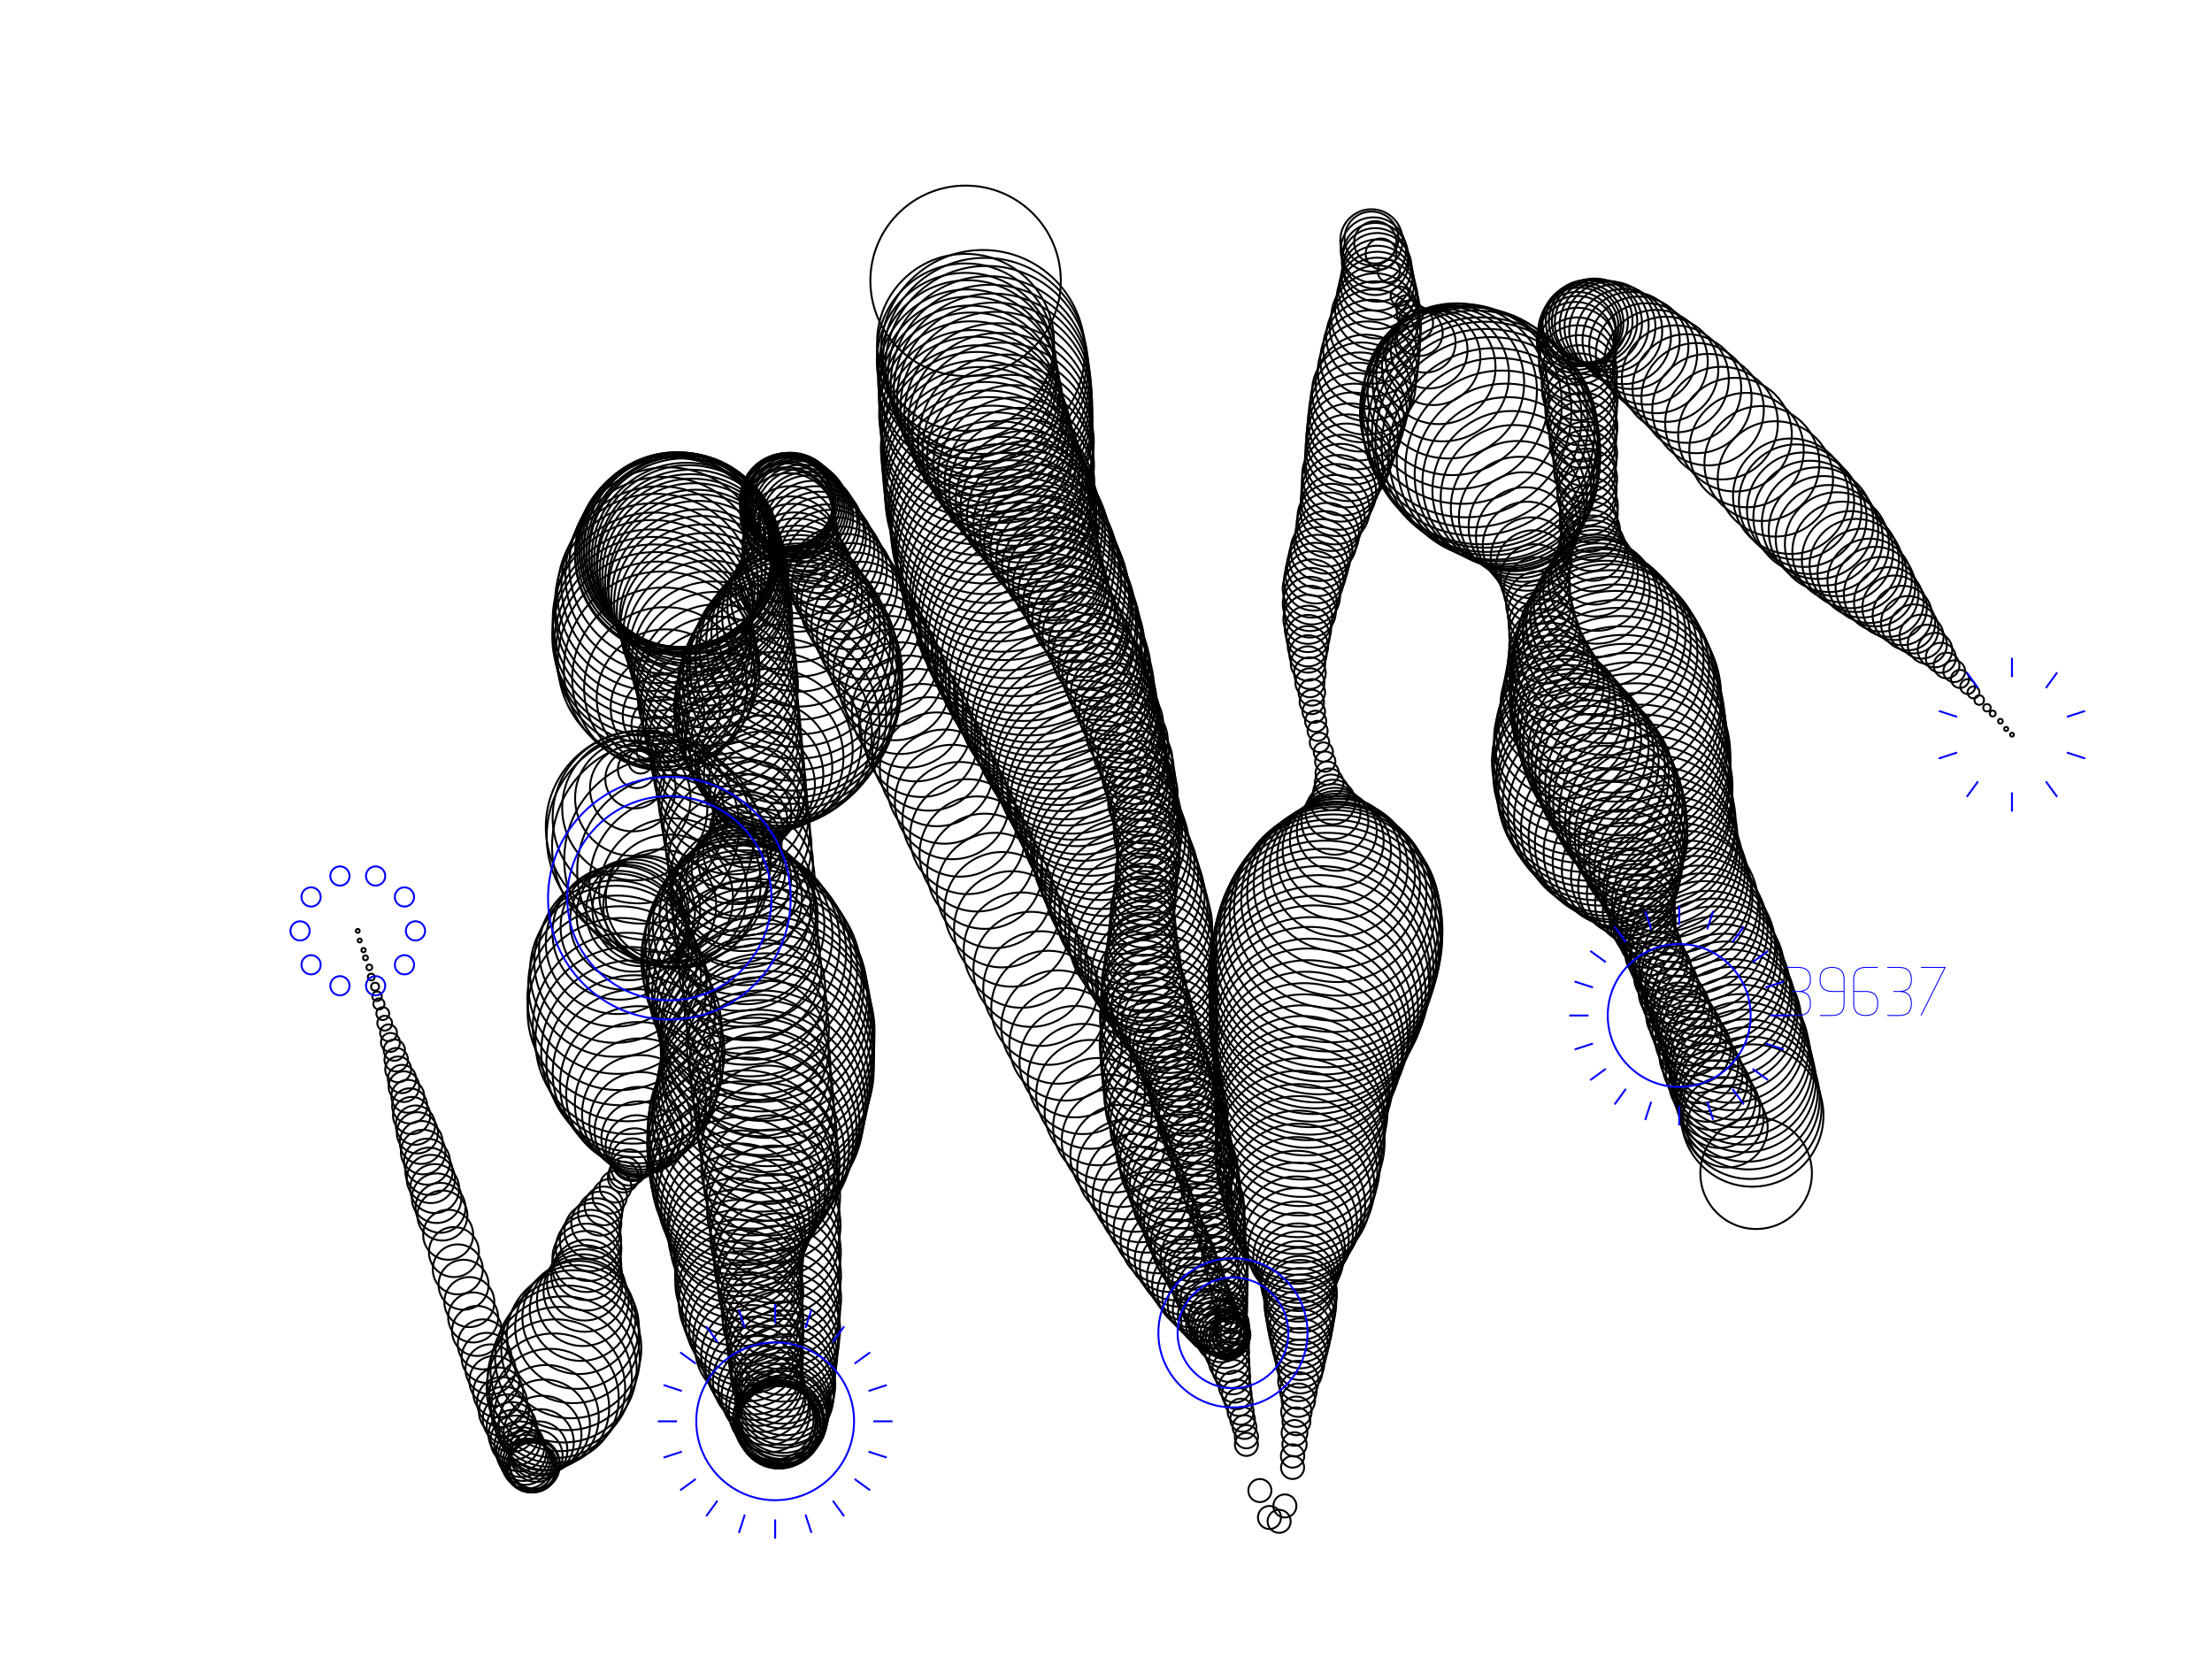 <svg version="1.1" width="1150" height="870" xmlns="http://www.w3.org/2000/svg">
  <!-- Seed: 6591250000842276946 -->
  <g stroke="black" fill="none">
    <circle cx="186" cy="484.0" r="1"/>
    <circle cx="187.0" cy="489.0" r="1.03"/>
    <circle cx="189.0" cy="494.0" r="1.12"/>
    <circle cx="190.0" cy="498.0" r="1.28"/>
    <circle cx="192.0" cy="503.0" r="1.49"/>
    <circle cx="193.0" cy="508.0" r="1.76"/>
    <circle cx="195.0" cy="513.0" r="2.08"/>
    <circle cx="196.0" cy="518.0" r="2.46"/>
    <circle cx="197.0" cy="522.0" r="2.88"/>
    <circle cx="199.0" cy="527.0" r="3.34"/>
    <circle cx="200.0" cy="532.0" r="3.85"/>
    <circle cx="202.0" cy="537.0" r="4.38"/>
    <circle cx="203.0" cy="542.0" r="4.94"/>
    <circle cx="205.0" cy="546.0" r="5.53"/>
    <circle cx="206.0" cy="551.0" r="6.12"/>
    <circle cx="207.0" cy="556.0" r="6.73"/>
    <circle cx="209.0" cy="561.0" r="7.34"/>
    <circle cx="210.0" cy="565.0" r="7.95"/>
    <circle cx="212.0" cy="570.0" r="8.54"/>
    <circle cx="213.0" cy="575.0" r="9.13"/>
    <circle cx="214.0" cy="580.0" r="9.68"/>
    <circle cx="216.0" cy="585.0" r="10.22"/>
    <circle cx="217.0" cy="589.0" r="10.71"/>
    <circle cx="219.0" cy="594.0" r="11.17"/>
    <circle cx="220.0" cy="599.0" r="11.59"/>
    <circle cx="222.0" cy="604.0" r="11.96"/>
    <circle cx="223.0" cy="609.0" r="12.28"/>
    <circle cx="224.0" cy="613.0" r="12.54"/>
    <circle cx="226.0" cy="618.0" r="12.74"/>
    <circle cx="227.0" cy="623.0" r="12.89"/>
    <circle cx="229.0" cy="628.0" r="12.98"/>
    <circle cx="230.0" cy="632.0" r="13"/>
    <circle cx="233.0" cy="642.0" r="13.0"/>
    <circle cx="236.0" cy="651.0" r="13.0"/>
    <circle cx="238.0" cy="660.0" r="13.0"/>
    <circle cx="241.0" cy="668.0" r="13.0"/>
    <circle cx="244.0" cy="677.0" r="13.0"/>
    <circle cx="246.0" cy="685.0" r="13.0"/>
    <circle cx="248.0" cy="692.0" r="13.0"/>
    <circle cx="251.0" cy="699.0" r="13.0"/>
    <circle cx="253.0" cy="706.0" r="13.0"/>
    <circle cx="255.0" cy="712.0" r="13.0"/>
    <circle cx="257.0" cy="718.0" r="13.0"/>
    <circle cx="259.0" cy="724.0" r="13.0"/>
    <circle cx="261.0" cy="729.0" r="13.0"/>
    <circle cx="262.0" cy="734.0" r="13.0"/>
    <circle cx="264.0" cy="738.0" r="13.0"/>
    <circle cx="266.0" cy="742.0" r="13.0"/>
    <circle cx="267.0" cy="746.0" r="13.0"/>
    <circle cx="268.0" cy="749.0" r="13.0"/>
    <circle cx="270.0" cy="752.0" r="13.0"/>
    <circle cx="271.0" cy="755.0" r="13.0"/>
    <circle cx="272.0" cy="757.0" r="13.0"/>
    <circle cx="273.0" cy="759.0" r="13.0"/>
    <circle cx="274.0" cy="761.0" r="13.0"/>
    <circle cx="275.0" cy="762.0" r="13.0"/>
    <circle cx="276.0" cy="763.0" r="13.0"/>
    <circle cx="277.0" cy="763.0" r="13.0"/>
    <circle cx="278.0" cy="762.0" r="13.0"/>
    <circle cx="278.0" cy="761.0" r="13"/>
    <circle cx="279.0" cy="757.0" r="13.51"/>
    <circle cx="280.0" cy="754.0" r="14.98"/>
    <circle cx="281.0" cy="750.0" r="17.31"/>
    <circle cx="282.0" cy="746.0" r="20.31"/>
    <circle cx="283.0" cy="741.0" r="23.72"/>
    <circle cx="284.0" cy="737.0" r="27.28"/>
    <circle cx="286.0" cy="732.0" r="30.69"/>
    <circle cx="288.0" cy="727.0" r="33.69"/>
    <circle cx="289.0" cy="722.0" r="36.02"/>
    <circle cx="291.0" cy="717.0" r="37.49"/>
    <circle cx="293.0" cy="712.0" r="38"/>
    <circle cx="295.0" cy="706.0" r="37.59"/>
    <circle cx="297.0" cy="701.0" r="36.41"/>
    <circle cx="298.0" cy="695.0" r="34.55"/>
    <circle cx="300.0" cy="690.0" r="32.15"/>
    <circle cx="301.0" cy="685.0" r="29.42"/>
    <circle cx="302.0" cy="681.0" r="26.58"/>
    <circle cx="303.0" cy="676.0" r="23.85"/>
    <circle cx="304.0" cy="671.0" r="21.45"/>
    <circle cx="304.0" cy="667.0" r="19.59"/>
    <circle cx="305.0" cy="663.0" r="18.41"/>
    <circle cx="305.0" cy="658.0" r="18"/>
    <circle cx="305.0" cy="654.0" r="17.76"/>
    <circle cx="306.0" cy="649.0" r="17.05"/>
    <circle cx="307.0" cy="645.0" r="15.94"/>
    <circle cx="308.0" cy="640.0" r="14.55"/>
    <circle cx="310.0" cy="636.0" r="13.0"/>
    <circle cx="312.0" cy="631.0" r="11.45"/>
    <circle cx="314.0" cy="627.0" r="10.06"/>
    <circle cx="317.0" cy="622.0" r="8.95"/>
    <circle cx="320.0" cy="617.0" r="8.24"/>
    <circle cx="324.0" cy="612.0" r="8"/>
    <circle cx="325.0" cy="610.0" r="8.35"/>
    <circle cx="327.0" cy="607.0" r="9.38"/>
    <circle cx="329.0" cy="603.0" r="11.07"/>
    <circle cx="330.0" cy="600.0" r="13.35"/>
    <circle cx="331.0" cy="596.0" r="16.15"/>
    <circle cx="332.0" cy="592.0" r="19.36"/>
    <circle cx="332.0" cy="588.0" r="22.89"/>
    <circle cx="333.0" cy="584.0" r="26.61"/>
    <circle cx="333.0" cy="579.0" r="30.39"/>
    <circle cx="333.0" cy="574.0" r="34.11"/>
    <circle cx="332.0" cy="569.0" r="37.64"/>
    <circle cx="332.0" cy="564.0" r="40.85"/>
    <circle cx="331.0" cy="558.0" r="43.65"/>
    <circle cx="330.0" cy="553.0" r="45.93"/>
    <circle cx="329.0" cy="547.0" r="47.62"/>
    <circle cx="327.0" cy="541.0" r="48.65"/>
    <circle cx="326.0" cy="534.0" r="49"/>
    <circle cx="323.0" cy="526.0" r="48.69"/>
    <circle cx="322.0" cy="519.0" r="47.8"/>
    <circle cx="321.0" cy="512.0" r="46.36"/>
    <circle cx="320.0" cy="505.0" r="44.46"/>
    <circle cx="320.0" cy="500.0" r="42.22"/>
    <circle cx="320.0" cy="494.0" r="39.77"/>
    <circle cx="321.0" cy="490.0" r="37.23"/>
    <circle cx="322.0" cy="485.0" r="34.78"/>
    <circle cx="324.0" cy="482.0" r="32.54"/>
    <circle cx="327.0" cy="479.0" r="30.64"/>
    <circle cx="329.0" cy="476.0" r="29.2"/>
    <circle cx="333.0" cy="474.0" r="28.31"/>
    <circle cx="336.0" cy="473.0" r="28"/>
    <circle cx="343.0" cy="471.0" r="29.34"/>
    <circle cx="348.0" cy="467.0" r="33.08"/>
    <circle cx="350.0" cy="464.0" r="38.5"/>
    <circle cx="351.0" cy="459.0" r="44.5"/>
    <circle cx="350.0" cy="453.0" r="49.92"/>
    <circle cx="347.0" cy="447.0" r="53.66"/>
    <circle cx="342.0" cy="440.0" r="55"/>
    <circle cx="338.0" cy="435.0" r="53.78"/>
    <circle cx="334.0" cy="430.0" r="50.23"/>
    <circle cx="332.0" cy="425.0" r="44.69"/>
    <circle cx="330.0" cy="420.0" r="37.73"/>
    <circle cx="329.0" cy="415.0" r="30.0"/>
    <circle cx="329.0" cy="410.0" r="22.27"/>
    <circle cx="330.0" cy="405.0" r="15.31"/>
    <circle cx="331.0" cy="400.0" r="9.77"/>
    <circle cx="333.0" cy="396.0" r="6.22"/>
    <circle cx="336.0" cy="391.0" r="5"/>
    <circle cx="339.0" cy="386.0" r="6.15"/>
    <circle cx="341.0" cy="382.0" r="9.49"/>
    <circle cx="343.0" cy="377.0" r="14.69"/>
    <circle cx="345.0" cy="372.0" r="21.24"/>
    <circle cx="346.0" cy="368.0" r="28.5"/>
    <circle cx="346.0" cy="363.0" r="35.76"/>
    <circle cx="346.0" cy="358.0" r="42.31"/>
    <circle cx="345.0" cy="353.0" r="47.51"/>
    <circle cx="344.0" cy="348.0" r="50.85"/>
    <circle cx="342.0" cy="344.0" r="52"/>
    <circle cx="341.0" cy="339.0" r="51.98"/>
    <circle cx="340.0" cy="335.0" r="51.93"/>
    <circle cx="339.0" cy="331.0" r="51.85"/>
    <circle cx="339.0" cy="327.0" r="51.75"/>
    <circle cx="339.0" cy="322.0" r="51.63"/>
    <circle cx="340.0" cy="318.0" r="51.5"/>
    <circle cx="340.0" cy="313.0" r="51.37"/>
    <circle cx="341.0" cy="308.0" r="51.25"/>
    <circle cx="343.0" cy="304.0" r="51.15"/>
    <circle cx="345.0" cy="299.0" r="51.07"/>
    <circle cx="347.0" cy="294.0" r="51.02"/>
    <circle cx="350.0" cy="289.0" r="51"/>
    <circle cx="350.0" cy="288.0" r="50.99"/>
    <circle cx="351.0" cy="287.0" r="50.94"/>
    <circle cx="352.0" cy="286.0" r="50.88"/>
    <circle cx="352.0" cy="286.0" r="50.78"/>
    <circle cx="353.0" cy="286.0" r="50.66"/>
    <circle cx="354.0" cy="286.0" r="50.51"/>
    <circle cx="354.0" cy="286.0" r="50.33"/>
    <circle cx="355.0" cy="287.0" r="50.13"/>
    <circle cx="356.0" cy="287.0" r="49.91"/>
    <circle cx="356.0" cy="288.0" r="49.66"/>
    <circle cx="357.0" cy="290.0" r="49.39"/>
    <circle cx="358.0" cy="291.0" r="49.1"/>
    <circle cx="359.0" cy="293.0" r="48.79"/>
    <circle cx="359.0" cy="295.0" r="48.46"/>
    <circle cx="360.0" cy="297.0" r="48.11"/>
    <circle cx="361.0" cy="299.0" r="47.75"/>
    <circle cx="362.0" cy="302.0" r="47.37"/>
    <circle cx="363.0" cy="304.0" r="46.98"/>
    <circle cx="363.0" cy="307.0" r="46.58"/>
    <circle cx="364.0" cy="311.0" r="46.16"/>
    <circle cx="365.0" cy="314.0" r="45.74"/>
    <circle cx="366.0" cy="318.0" r="45.31"/>
    <circle cx="367.0" cy="322.0" r="44.88"/>
    <circle cx="367.0" cy="326.0" r="44.44"/>
    <circle cx="368.0" cy="330.0" r="44.0"/>
    <circle cx="369.0" cy="335.0" r="43.56"/>
    <circle cx="370.0" cy="340.0" r="43.12"/>
    <circle cx="371.0" cy="345.0" r="42.69"/>
    <circle cx="372.0" cy="350.0" r="42.26"/>
    <circle cx="373.0" cy="356.0" r="41.84"/>
    <circle cx="373.0" cy="362.0" r="41.42"/>
    <circle cx="374.0" cy="368.0" r="41.02"/>
    <circle cx="375.0" cy="374.0" r="40.63"/>
    <circle cx="376.0" cy="380.0" r="40.25"/>
    <circle cx="377.0" cy="387.0" r="39.89"/>
    <circle cx="378.0" cy="394.0" r="39.54"/>
    <circle cx="379.0" cy="401.0" r="39.21"/>
    <circle cx="380.0" cy="408.0" r="38.9"/>
    <circle cx="381.0" cy="416.0" r="38.61"/>
    <circle cx="382.0" cy="424.0" r="38.34"/>
    <circle cx="383.0" cy="432.0" r="38.09"/>
    <circle cx="384.0" cy="440.0" r="37.87"/>
    <circle cx="385.0" cy="449.0" r="37.67"/>
    <circle cx="386.0" cy="457.0" r="37.49"/>
    <circle cx="386.0" cy="466.0" r="37.34"/>
    <circle cx="387.0" cy="475.0" r="37.22"/>
    <circle cx="388.0" cy="485.0" r="37.12"/>
    <circle cx="389.0" cy="495.0" r="37.06"/>
    <circle cx="390.0" cy="504.0" r="37.01"/>
    <circle cx="392.0" cy="514.0" r="37"/>
    <circle cx="393.0" cy="525.0" r="36.98"/>
    <circle cx="394.0" cy="535.0" r="36.93"/>
    <circle cx="394.0" cy="545.0" r="36.85"/>
    <circle cx="395.0" cy="554.0" r="36.74"/>
    <circle cx="396.0" cy="564.0" r="36.59"/>
    <circle cx="397.0" cy="573.0" r="36.42"/>
    <circle cx="398.0" cy="582.0" r="36.21"/>
    <circle cx="399.0" cy="590.0" r="35.97"/>
    <circle cx="400.0" cy="599.0" r="35.7"/>
    <circle cx="400.0" cy="607.0" r="35.41"/>
    <circle cx="401.0" cy="615.0" r="35.09"/>
    <circle cx="402.0" cy="622.0" r="34.75"/>
    <circle cx="402.0" cy="630.0" r="34.38"/>
    <circle cx="403.0" cy="637.0" r="33.99"/>
    <circle cx="403.0" cy="644.0" r="33.58"/>
    <circle cx="404.0" cy="651.0" r="33.15"/>
    <circle cx="404.0" cy="657.0" r="32.7"/>
    <circle cx="405.0" cy="663.0" r="32.24"/>
    <circle cx="405.0" cy="669.0" r="31.76"/>
    <circle cx="406.0" cy="675.0" r="31.28"/>
    <circle cx="406.0" cy="681.0" r="30.78"/>
    <circle cx="406.0" cy="686.0" r="30.28"/>
    <circle cx="407.0" cy="691.0" r="29.77"/>
    <circle cx="407.0" cy="696.0" r="29.26"/>
    <circle cx="407.0" cy="700.0" r="28.74"/>
    <circle cx="407.0" cy="705.0" r="28.23"/>
    <circle cx="407.0" cy="709.0" r="27.72"/>
    <circle cx="407.0" cy="713.0" r="27.22"/>
    <circle cx="407.0" cy="716.0" r="26.72"/>
    <circle cx="408.0" cy="720.0" r="26.24"/>
    <circle cx="408.0" cy="723.0" r="25.76"/>
    <circle cx="408.0" cy="726.0" r="25.3"/>
    <circle cx="407.0" cy="728.0" r="24.85"/>
    <circle cx="407.0" cy="731.0" r="24.42"/>
    <circle cx="407.0" cy="733.0" r="24.01"/>
    <circle cx="407.0" cy="735.0" r="23.62"/>
    <circle cx="407.0" cy="736.0" r="23.25"/>
    <circle cx="407.0" cy="738.0" r="22.91"/>
    <circle cx="406.0" cy="739.0" r="22.59"/>
    <circle cx="406.0" cy="740.0" r="22.3"/>
    <circle cx="406.0" cy="741.0" r="22.03"/>
    <circle cx="405.0" cy="741.0" r="21.79"/>
    <circle cx="405.0" cy="742.0" r="21.58"/>
    <circle cx="405.0" cy="742.0" r="21.41"/>
    <circle cx="404.0" cy="741.0" r="21.26"/>
    <circle cx="404.0" cy="741.0" r="21.15"/>
    <circle cx="403.0" cy="740.0" r="21.07"/>
    <circle cx="403.0" cy="739.0" r="21.02"/>
    <circle cx="402.0" cy="738.0" r="21"/>
    <circle cx="400.0" cy="734.0" r="21.1"/>
    <circle cx="399.0" cy="730.0" r="21.41"/>
    <circle cx="397.0" cy="726.0" r="21.9"/>
    <circle cx="396.0" cy="722.0" r="22.57"/>
    <circle cx="394.0" cy="718.0" r="23.38"/>
    <circle cx="393.0" cy="714.0" r="24.33"/>
    <circle cx="392.0" cy="710.0" r="25.36"/>
    <circle cx="391.0" cy="705.0" r="26.45"/>
    <circle cx="389.0" cy="701.0" r="27.55"/>
    <circle cx="389.0" cy="696.0" r="28.64"/>
    <circle cx="388.0" cy="691.0" r="29.67"/>
    <circle cx="387.0" cy="687.0" r="30.62"/>
    <circle cx="386.0" cy="682.0" r="31.43"/>
    <circle cx="385.0" cy="677.0" r="32.1"/>
    <circle cx="385.0" cy="672.0" r="32.59"/>
    <circle cx="384.0" cy="667.0" r="32.9"/>
    <circle cx="384.0" cy="662.0" r="33"/>
    <circle cx="384.0" cy="657.0" r="33.17"/>
    <circle cx="384.0" cy="652.0" r="33.66"/>
    <circle cx="383.0" cy="647.0" r="34.47"/>
    <circle cx="383.0" cy="642.0" r="35.57"/>
    <circle cx="384.0" cy="637.0" r="36.93"/>
    <circle cx="384.0" cy="633.0" r="38.5"/>
    <circle cx="384.0" cy="628.0" r="40.24"/>
    <circle cx="384.0" cy="623.0" r="42.09"/>
    <circle cx="385.0" cy="619.0" r="44.0"/>
    <circle cx="385.0" cy="614.0" r="45.91"/>
    <circle cx="386.0" cy="610.0" r="47.76"/>
    <circle cx="387.0" cy="606.0" r="49.5"/>
    <circle cx="388.0" cy="601.0" r="51.07"/>
    <circle cx="389.0" cy="597.0" r="52.43"/>
    <circle cx="390.0" cy="593.0" r="53.53"/>
    <circle cx="391.0" cy="588.0" r="54.34"/>
    <circle cx="392.0" cy="584.0" r="54.83"/>
    <circle cx="394.0" cy="580.0" r="55"/>
    <circle cx="395.0" cy="575.0" r="55.01"/>
    <circle cx="396.0" cy="570.0" r="55.04"/>
    <circle cx="397.0" cy="565.0" r="55.1"/>
    <circle cx="398.0" cy="560.0" r="55.17"/>
    <circle cx="399.0" cy="556.0" r="55.25"/>
    <circle cx="399.0" cy="551.0" r="55.35"/>
    <circle cx="399.0" cy="546.0" r="55.45"/>
    <circle cx="399.0" cy="541.0" r="55.55"/>
    <circle cx="399.0" cy="536.0" r="55.65"/>
    <circle cx="398.0" cy="532.0" r="55.75"/>
    <circle cx="397.0" cy="527.0" r="55.83"/>
    <circle cx="396.0" cy="522.0" r="55.9"/>
    <circle cx="395.0" cy="517.0" r="55.96"/>
    <circle cx="393.0" cy="513.0" r="55.99"/>
    <circle cx="392.0" cy="508.0" r="56"/>
    <circle cx="390.0" cy="504.0" r="55.64"/>
    <circle cx="388.0" cy="499.0" r="54.59"/>
    <circle cx="387.0" cy="495.0" r="52.88"/>
    <circle cx="386.0" cy="490.0" r="50.58"/>
    <circle cx="385.0" cy="486.0" r="47.78"/>
    <circle cx="384.0" cy="481.0" r="44.58"/>
    <circle cx="384.0" cy="476.0" r="41.11"/>
    <circle cx="384.0" cy="472.0" r="37.5"/>
    <circle cx="383.0" cy="467.0" r="33.89"/>
    <circle cx="384.0" cy="462.0" r="30.42"/>
    <circle cx="384.0" cy="457.0" r="27.22"/>
    <circle cx="384.0" cy="452.0" r="24.42"/>
    <circle cx="385.0" cy="447.0" r="22.12"/>
    <circle cx="386.0" cy="443.0" r="20.41"/>
    <circle cx="387.0" cy="438.0" r="19.36"/>
    <circle cx="388.0" cy="432.0" r="19"/>
    <circle cx="390.0" cy="427.0" r="19.37"/>
    <circle cx="391.0" cy="423.0" r="20.48"/>
    <circle cx="393.0" cy="418.0" r="22.29"/>
    <circle cx="394.0" cy="413.0" r="24.71"/>
    <circle cx="396.0" cy="408.0" r="27.67"/>
    <circle cx="397.0" cy="403.0" r="31.04"/>
    <circle cx="398.0" cy="399.0" r="34.7"/>
    <circle cx="400.0" cy="394.0" r="38.5"/>
    <circle cx="401.0" cy="390.0" r="42.3"/>
    <circle cx="402.0" cy="385.0" r="45.96"/>
    <circle cx="404.0" cy="381.0" r="49.33"/>
    <circle cx="405.0" cy="377.0" r="52.29"/>
    <circle cx="406.0" cy="373.0" r="54.71"/>
    <circle cx="407.0" cy="369.0" r="56.52"/>
    <circle cx="409.0" cy="364.0" r="57.63"/>
    <circle cx="410.0" cy="360.0" r="58"/>
    <circle cx="411.0" cy="357.0" r="57.77"/>
    <circle cx="412.0" cy="354.0" r="57.08"/>
    <circle cx="413.0" cy="350.0" r="55.95"/>
    <circle cx="413.0" cy="346.0" r="54.42"/>
    <circle cx="414.0" cy="342.0" r="52.51"/>
    <circle cx="414.0" cy="338.0" r="50.3"/>
    <circle cx="415.0" cy="334.0" r="47.83"/>
    <circle cx="415.0" cy="329.0" r="45.17"/>
    <circle cx="415.0" cy="325.0" r="42.4"/>
    <circle cx="415.0" cy="320.0" r="39.6"/>
    <circle cx="415.0" cy="315.0" r="36.83"/>
    <circle cx="414.0" cy="310.0" r="34.17"/>
    <circle cx="414.0" cy="305.0" r="31.7"/>
    <circle cx="414.0" cy="299.0" r="29.49"/>
    <circle cx="413.0" cy="294.0" r="27.58"/>
    <circle cx="412.0" cy="288.0" r="26.05"/>
    <circle cx="411.0" cy="283.0" r="24.92"/>
    <circle cx="411.0" cy="277.0" r="24.23"/>
    <circle cx="410.0" cy="270.0" r="24"/>
    <circle cx="409.0" cy="268.0" r="24.01"/>
    <circle cx="409.0" cy="267.0" r="24.02"/>
    <circle cx="409.0" cy="265.0" r="24.05"/>
    <circle cx="409.0" cy="264.0" r="24.08"/>
    <circle cx="409.0" cy="262.0" r="24.13"/>
    <circle cx="409.0" cy="261.0" r="24.19"/>
    <circle cx="409.0" cy="261.0" r="24.25"/>
    <circle cx="409.0" cy="260.0" r="24.33"/>
    <circle cx="410.0" cy="260.0" r="24.42"/>
    <circle cx="410.0" cy="260.0" r="24.51"/>
    <circle cx="411.0" cy="260.0" r="24.62"/>
    <circle cx="412.0" cy="261.0" r="24.73"/>
    <circle cx="413.0" cy="262.0" r="24.85"/>
    <circle cx="414.0" cy="263.0" r="24.98"/>
    <circle cx="415.0" cy="264.0" r="25.11"/>
    <circle cx="416.0" cy="265.0" r="25.25"/>
    <circle cx="417.0" cy="267.0" r="25.4"/>
    <circle cx="418.0" cy="269.0" r="25.55"/>
    <circle cx="420.0" cy="271.0" r="25.71"/>
    <circle cx="421.0" cy="273.0" r="25.87"/>
    <circle cx="423.0" cy="276.0" r="26.04"/>
    <circle cx="424.0" cy="279.0" r="26.21"/>
    <circle cx="426.0" cy="282.0" r="26.38"/>
    <circle cx="428.0" cy="285.0" r="26.56"/>
    <circle cx="430.0" cy="289.0" r="26.73"/>
    <circle cx="432.0" cy="292.0" r="26.91"/>
    <circle cx="434.0" cy="296.0" r="27.09"/>
    <circle cx="437.0" cy="301.0" r="27.27"/>
    <circle cx="439.0" cy="305.0" r="27.44"/>
    <circle cx="442.0" cy="310.0" r="27.62"/>
    <circle cx="444.0" cy="315.0" r="27.79"/>
    <circle cx="447.0" cy="320.0" r="27.96"/>
    <circle cx="450.0" cy="325.0" r="28.13"/>
    <circle cx="453.0" cy="331.0" r="28.29"/>
    <circle cx="456.0" cy="337.0" r="28.45"/>
    <circle cx="459.0" cy="343.0" r="28.6"/>
    <circle cx="462.0" cy="349.0" r="28.75"/>
    <circle cx="465.0" cy="356.0" r="28.89"/>
    <circle cx="468.0" cy="363.0" r="29.02"/>
    <circle cx="472.0" cy="370.0" r="29.15"/>
    <circle cx="476.0" cy="377.0" r="29.27"/>
    <circle cx="479.0" cy="385.0" r="29.38"/>
    <circle cx="483.0" cy="392.0" r="29.49"/>
    <circle cx="487.0" cy="400.0" r="29.58"/>
    <circle cx="491.0" cy="409.0" r="29.67"/>
    <circle cx="495.0" cy="417.0" r="29.75"/>
    <circle cx="499.0" cy="426.0" r="29.81"/>
    <circle cx="503.0" cy="435.0" r="29.87"/>
    <circle cx="508.0" cy="444.0" r="29.92"/>
    <circle cx="512.0" cy="453.0" r="29.95"/>
    <circle cx="517.0" cy="463.0" r="29.98"/>
    <circle cx="521.0" cy="473.0" r="29.99"/>
    <circle cx="526.0" cy="483.0" r="30"/>
    <circle cx="531.0" cy="494.0" r="29.98"/>
    <circle cx="536.0" cy="504.0" r="29.91"/>
    <circle cx="541.0" cy="514.0" r="29.81"/>
    <circle cx="545.0" cy="524.0" r="29.65"/>
    <circle cx="550.0" cy="534.0" r="29.46"/>
    <circle cx="554.0" cy="543.0" r="29.23"/>
    <circle cx="559.0" cy="552.0" r="28.95"/>
    <circle cx="563.0" cy="561.0" r="28.64"/>
    <circle cx="567.0" cy="569.0" r="28.29"/>
    <circle cx="571.0" cy="578.0" r="27.9"/>
    <circle cx="575.0" cy="586.0" r="27.48"/>
    <circle cx="579.0" cy="593.0" r="27.02"/>
    <circle cx="583.0" cy="601.0" r="26.53"/>
    <circle cx="586.0" cy="608.0" r="26.01"/>
    <circle cx="590.0" cy="615.0" r="25.47"/>
    <circle cx="593.0" cy="621.0" r="24.89"/>
    <circle cx="596.0" cy="627.0" r="24.3"/>
    <circle cx="599.0" cy="633.0" r="23.68"/>
    <circle cx="602.0" cy="639.0" r="23.05"/>
    <circle cx="605.0" cy="645.0" r="22.4"/>
    <circle cx="608.0" cy="650.0" r="21.74"/>
    <circle cx="611.0" cy="655.0" r="21.06"/>
    <circle cx="613.0" cy="659.0" r="20.38"/>
    <circle cx="616.0" cy="664.0" r="19.69"/>
    <circle cx="618.0" cy="668.0" r="19.0"/>
    <circle cx="620.0" cy="672.0" r="18.31"/>
    <circle cx="622.0" cy="675.0" r="17.62"/>
    <circle cx="624.0" cy="678.0" r="16.94"/>
    <circle cx="626.0" cy="681.0" r="16.26"/>
    <circle cx="628.0" cy="684.0" r="15.6"/>
    <circle cx="629.0" cy="686.0" r="14.95"/>
    <circle cx="631.0" cy="689.0" r="14.32"/>
    <circle cx="632.0" cy="690.0" r="13.7"/>
    <circle cx="634.0" cy="692.0" r="13.11"/>
    <circle cx="635.0" cy="693.0" r="12.53"/>
    <circle cx="636.0" cy="694.0" r="11.99"/>
    <circle cx="637.0" cy="695.0" r="11.47"/>
    <circle cx="638.0" cy="696.0" r="10.98"/>
    <circle cx="639.0" cy="696.0" r="10.52"/>
    <circle cx="639.0" cy="696.0" r="10.1"/>
    <circle cx="640.0" cy="695.0" r="9.71"/>
    <circle cx="640.0" cy="695.0" r="9.36"/>
    <circle cx="641.0" cy="694.0" r="9.05"/>
    <circle cx="641.0" cy="693.0" r="8.77"/>
    <circle cx="641.0" cy="691.0" r="8.54"/>
    <circle cx="641.0" cy="690.0" r="8.35"/>
    <circle cx="641.0" cy="688.0" r="8.19"/>
    <circle cx="640.0" cy="685.0" r="8.09"/>
    <circle cx="640.0" cy="683.0" r="8.02"/>
    <circle cx="640.0" cy="680.0" r="8"/>
    <circle cx="638.0" cy="674.0" r="8.04"/>
    <circle cx="637.0" cy="668.0" r="8.17"/>
    <circle cx="636.0" cy="663.0" r="8.39"/>
    <circle cx="635.0" cy="657.0" r="8.68"/>
    <circle cx="634.0" cy="652.0" r="9.05"/>
    <circle cx="633.0" cy="646.0" r="9.49"/>
    <circle cx="632.0" cy="641.0" r="9.99"/>
    <circle cx="631.0" cy="636.0" r="10.55"/>
    <circle cx="630.0" cy="631.0" r="11.16"/>
    <circle cx="629.0" cy="626.0" r="11.8"/>
    <circle cx="628.0" cy="621.0" r="12.47"/>
    <circle cx="627.0" cy="617.0" r="13.15"/>
    <circle cx="627.0" cy="612.0" r="13.85"/>
    <circle cx="626.0" cy="608.0" r="14.53"/>
    <circle cx="625.0" cy="603.0" r="15.2"/>
    <circle cx="624.0" cy="599.0" r="15.84"/>
    <circle cx="623.0" cy="595.0" r="16.45"/>
    <circle cx="622.0" cy="591.0" r="17.01"/>
    <circle cx="621.0" cy="587.0" r="17.51"/>
    <circle cx="620.0" cy="583.0" r="17.95"/>
    <circle cx="620.0" cy="579.0" r="18.32"/>
    <circle cx="619.0" cy="576.0" r="18.61"/>
    <circle cx="618.0" cy="572.0" r="18.83"/>
    <circle cx="617.0" cy="569.0" r="18.96"/>
    <circle cx="616.0" cy="566.0" r="19"/>
    <circle cx="616.0" cy="562.0" r="19.08"/>
    <circle cx="615.0" cy="559.0" r="19.32"/>
    <circle cx="614.0" cy="556.0" r="19.71"/>
    <circle cx="613.0" cy="552.0" r="20.26"/>
    <circle cx="612.0" cy="549.0" r="20.95"/>
    <circle cx="611.0" cy="545.0" r="21.77"/>
    <circle cx="610.0" cy="541.0" r="22.71"/>
    <circle cx="609.0" cy="537.0" r="23.75"/>
    <circle cx="608.0" cy="533.0" r="24.89"/>
    <circle cx="607.0" cy="529.0" r="26.1"/>
    <circle cx="605.0" cy="525.0" r="27.37"/>
    <circle cx="604.0" cy="521.0" r="28.67"/>
    <circle cx="603.0" cy="516.0" r="30.0"/>
    <circle cx="601.0" cy="512.0" r="31.33"/>
    <circle cx="600.0" cy="507.0" r="32.63"/>
    <circle cx="598.0" cy="502.0" r="33.9"/>
    <circle cx="597.0" cy="498.0" r="35.11"/>
    <circle cx="595.0" cy="493.0" r="36.25"/>
    <circle cx="593.0" cy="488.0" r="37.29"/>
    <circle cx="592.0" cy="482.0" r="38.23"/>
    <circle cx="590.0" cy="477.0" r="39.05"/>
    <circle cx="588.0" cy="472.0" r="39.74"/>
    <circle cx="586.0" cy="466.0" r="40.29"/>
    <circle cx="584.0" cy="461.0" r="40.68"/>
    <circle cx="582.0" cy="455.0" r="40.92"/>
    <circle cx="580.0" cy="450.0" r="41"/>
    <circle cx="578.0" cy="445.0" r="41.04"/>
    <circle cx="577.0" cy="440.0" r="41.15"/>
    <circle cx="575.0" cy="435.0" r="41.34"/>
    <circle cx="573.0" cy="431.0" r="41.61"/>
    <circle cx="572.0" cy="426.0" r="41.94"/>
    <circle cx="570.0" cy="422.0" r="42.35"/>
    <circle cx="568.0" cy="417.0" r="42.82"/>
    <circle cx="567.0" cy="412.0" r="43.34"/>
    <circle cx="565.0" cy="408.0" r="43.92"/>
    <circle cx="563.0" cy="403.0" r="44.56"/>
    <circle cx="562.0" cy="399.0" r="45.23"/>
    <circle cx="560.0" cy="394.0" r="45.94"/>
    <circle cx="559.0" cy="390.0" r="46.68"/>
    <circle cx="557.0" cy="386.0" r="47.44"/>
    <circle cx="555.0" cy="381.0" r="48.22"/>
    <circle cx="554.0" cy="377.0" r="49.0"/>
    <circle cx="552.0" cy="372.0" r="49.78"/>
    <circle cx="551.0" cy="368.0" r="50.56"/>
    <circle cx="549.0" cy="364.0" r="51.32"/>
    <circle cx="548.0" cy="359.0" r="52.06"/>
    <circle cx="546.0" cy="355.0" r="52.77"/>
    <circle cx="545.0" cy="351.0" r="53.44"/>
    <circle cx="543.0" cy="347.0" r="54.08"/>
    <circle cx="541.0" cy="342.0" r="54.66"/>
    <circle cx="540.0" cy="338.0" r="55.18"/>
    <circle cx="538.0" cy="334.0" r="55.65"/>
    <circle cx="537.0" cy="330.0" r="56.06"/>
    <circle cx="535.0" cy="326.0" r="56.39"/>
    <circle cx="534.0" cy="322.0" r="56.66"/>
    <circle cx="532.0" cy="318.0" r="56.85"/>
    <circle cx="531.0" cy="314.0" r="56.96"/>
    <circle cx="530.0" cy="310.0" r="57"/>
    <circle cx="528.0" cy="305.0" r="56.97"/>
    <circle cx="526.0" cy="301.0" r="56.87"/>
    <circle cx="525.0" cy="296.0" r="56.71"/>
    <circle cx="523.0" cy="292.0" r="56.49"/>
    <circle cx="522.0" cy="287.0" r="56.21"/>
    <circle cx="521.0" cy="283.0" r="55.88"/>
    <circle cx="519.0" cy="278.0" r="55.49"/>
    <circle cx="518.0" cy="274.0" r="55.06"/>
    <circle cx="517.0" cy="269.0" r="54.59"/>
    <circle cx="516.0" cy="265.0" r="54.08"/>
    <circle cx="514.0" cy="260.0" r="53.54"/>
    <circle cx="513.0" cy="256.0" r="52.97"/>
    <circle cx="512.0" cy="251.0" r="52.39"/>
    <circle cx="511.0" cy="247.0" r="51.8"/>
    <circle cx="510.0" cy="242.0" r="51.2"/>
    <circle cx="509.0" cy="238.0" r="50.61"/>
    <circle cx="508.0" cy="233.0" r="50.03"/>
    <circle cx="508.0" cy="229.0" r="49.46"/>
    <circle cx="507.0" cy="224.0" r="48.92"/>
    <circle cx="506.0" cy="220.0" r="48.41"/>
    <circle cx="505.0" cy="215.0" r="47.94"/>
    <circle cx="505.0" cy="210.0" r="47.51"/>
    <circle cx="504.0" cy="206.0" r="47.12"/>
    <circle cx="504.0" cy="201.0" r="46.79"/>
    <circle cx="503.0" cy="197.0" r="46.51"/>
    <circle cx="503.0" cy="192.0" r="46.29"/>
    <circle cx="502.0" cy="188.0" r="46.13"/>
    <circle cx="502.0" cy="183.0" r="46.03"/>
    <circle cx="502.0" cy="178.0" r="46"/>
    <circle cx="502.0" cy="146.0" r="49.5"/>
    <circle cx="511.0" cy="183.0" r="53"/>
    <circle cx="512.0" cy="187.0" r="52.93"/>
    <circle cx="513.0" cy="191.0" r="52.74"/>
    <circle cx="514.0" cy="196.0" r="52.41"/>
    <circle cx="515.0" cy="200.0" r="51.95"/>
    <circle cx="516.0" cy="204.0" r="51.38"/>
    <circle cx="517.0" cy="208.0" r="50.68"/>
    <circle cx="518.0" cy="212.0" r="49.87"/>
    <circle cx="519.0" cy="217.0" r="48.95"/>
    <circle cx="520.0" cy="221.0" r="47.94"/>
    <circle cx="521.0" cy="225.0" r="46.84"/>
    <circle cx="523.0" cy="230.0" r="45.66"/>
    <circle cx="524.0" cy="234.0" r="44.41"/>
    <circle cx="525.0" cy="238.0" r="43.1"/>
    <circle cx="527.0" cy="242.0" r="41.74"/>
    <circle cx="528.0" cy="247.0" r="40.35"/>
    <circle cx="530.0" cy="251.0" r="38.93"/>
    <circle cx="531.0" cy="255.0" r="37.5"/>
    <circle cx="533.0" cy="260.0" r="36.07"/>
    <circle cx="534.0" cy="264.0" r="34.65"/>
    <circle cx="536.0" cy="268.0" r="33.26"/>
    <circle cx="538.0" cy="273.0" r="31.9"/>
    <circle cx="540.0" cy="277.0" r="30.59"/>
    <circle cx="541.0" cy="282.0" r="29.34"/>
    <circle cx="543.0" cy="286.0" r="28.16"/>
    <circle cx="545.0" cy="290.0" r="27.06"/>
    <circle cx="547.0" cy="295.0" r="26.05"/>
    <circle cx="549.0" cy="299.0" r="25.13"/>
    <circle cx="551.0" cy="304.0" r="24.32"/>
    <circle cx="553.0" cy="308.0" r="23.62"/>
    <circle cx="555.0" cy="313.0" r="23.05"/>
    <circle cx="557.0" cy="317.0" r="22.59"/>
    <circle cx="559.0" cy="322.0" r="22.26"/>
    <circle cx="562.0" cy="326.0" r="22.07"/>
    <circle cx="564.0" cy="330.0" r="22"/>
    <circle cx="567.0" cy="336.0" r="21.98"/>
    <circle cx="569.0" cy="341.0" r="21.93"/>
    <circle cx="572.0" cy="346.0" r="21.84"/>
    <circle cx="574.0" cy="351.0" r="21.72"/>
    <circle cx="576.0" cy="356.0" r="21.57"/>
    <circle cx="578.0" cy="361.0" r="21.39"/>
    <circle cx="580.0" cy="366.0" r="21.18"/>
    <circle cx="582.0" cy="371.0" r="20.94"/>
    <circle cx="584.0" cy="376.0" r="20.68"/>
    <circle cx="585.0" cy="381.0" r="20.41"/>
    <circle cx="587.0" cy="385.0" r="20.11"/>
    <circle cx="588.0" cy="390.0" r="19.8"/>
    <circle cx="590.0" cy="395.0" r="19.49"/>
    <circle cx="591.0" cy="399.0" r="19.16"/>
    <circle cx="592.0" cy="404.0" r="18.84"/>
    <circle cx="593.0" cy="408.0" r="18.51"/>
    <circle cx="594.0" cy="412.0" r="18.2"/>
    <circle cx="594.0" cy="417.0" r="17.89"/>
    <circle cx="595.0" cy="421.0" r="17.59"/>
    <circle cx="596.0" cy="425.0" r="17.32"/>
    <circle cx="596.0" cy="429.0" r="17.06"/>
    <circle cx="596.0" cy="434.0" r="16.82"/>
    <circle cx="597.0" cy="438.0" r="16.61"/>
    <circle cx="597.0" cy="442.0" r="16.43"/>
    <circle cx="597.0" cy="446.0" r="16.28"/>
    <circle cx="597.0" cy="450.0" r="16.16"/>
    <circle cx="596.0" cy="453.0" r="16.07"/>
    <circle cx="596.0" cy="457.0" r="16.02"/>
    <circle cx="596.0" cy="461.0" r="16"/>
    <circle cx="595.0" cy="465.0" r="16.04"/>
    <circle cx="595.0" cy="469.0" r="16.16"/>
    <circle cx="594.0" cy="472.0" r="16.37"/>
    <circle cx="594.0" cy="476.0" r="16.65"/>
    <circle cx="594.0" cy="480.0" r="17.0"/>
    <circle cx="594.0" cy="484.0" r="17.43"/>
    <circle cx="594.0" cy="489.0" r="17.92"/>
    <circle cx="594.0" cy="493.0" r="18.47"/>
    <circle cx="594.0" cy="497.0" r="19.07"/>
    <circle cx="594.0" cy="501.0" r="19.72"/>
    <circle cx="594.0" cy="506.0" r="20.41"/>
    <circle cx="594.0" cy="510.0" r="21.13"/>
    <circle cx="595.0" cy="515.0" r="21.87"/>
    <circle cx="595.0" cy="519.0" r="22.62"/>
    <circle cx="596.0" cy="524.0" r="23.38"/>
    <circle cx="596.0" cy="529.0" r="24.13"/>
    <circle cx="597.0" cy="533.0" r="24.87"/>
    <circle cx="598.0" cy="538.0" r="25.59"/>
    <circle cx="598.0" cy="543.0" r="26.28"/>
    <circle cx="599.0" cy="548.0" r="26.93"/>
    <circle cx="600.0" cy="553.0" r="27.53"/>
    <circle cx="601.0" cy="558.0" r="28.08"/>
    <circle cx="602.0" cy="563.0" r="28.57"/>
    <circle cx="603.0" cy="569.0" r="29.0"/>
    <circle cx="604.0" cy="574.0" r="29.35"/>
    <circle cx="606.0" cy="579.0" r="29.63"/>
    <circle cx="607.0" cy="585.0" r="29.84"/>
    <circle cx="609.0" cy="590.0" r="29.96"/>
    <circle cx="610.0" cy="596.0" r="30"/>
    <circle cx="611.0" cy="600.0" r="29.95"/>
    <circle cx="612.0" cy="605.0" r="29.81"/>
    <circle cx="614.0" cy="609.0" r="29.57"/>
    <circle cx="615.0" cy="614.0" r="29.23"/>
    <circle cx="616.0" cy="618.0" r="28.81"/>
    <circle cx="617.0" cy="623.0" r="28.3"/>
    <circle cx="619.0" cy="627.0" r="27.71"/>
    <circle cx="620.0" cy="632.0" r="27.04"/>
    <circle cx="621.0" cy="637.0" r="26.29"/>
    <circle cx="622.0" cy="641.0" r="25.48"/>
    <circle cx="623.0" cy="646.0" r="24.61"/>
    <circle cx="624.0" cy="650.0" r="23.69"/>
    <circle cx="626.0" cy="655.0" r="22.72"/>
    <circle cx="627.0" cy="659.0" r="21.71"/>
    <circle cx="628.0" cy="663.0" r="20.67"/>
    <circle cx="629.0" cy="668.0" r="19.61"/>
    <circle cx="630.0" cy="672.0" r="18.54"/>
    <circle cx="631.0" cy="677.0" r="17.46"/>
    <circle cx="632.0" cy="681.0" r="16.39"/>
    <circle cx="633.0" cy="686.0" r="15.33"/>
    <circle cx="634.0" cy="690.0" r="14.29"/>
    <circle cx="635.0" cy="695.0" r="13.28"/>
    <circle cx="637.0" cy="699.0" r="12.31"/>
    <circle cx="638.0" cy="703.0" r="11.39"/>
    <circle cx="639.0" cy="708.0" r="10.52"/>
    <circle cx="640.0" cy="712.0" r="9.71"/>
    <circle cx="641.0" cy="716.0" r="8.96"/>
    <circle cx="642.0" cy="721.0" r="8.29"/>
    <circle cx="643.0" cy="725.0" r="7.7"/>
    <circle cx="644.0" cy="729.0" r="7.19"/>
    <circle cx="645.0" cy="734.0" r="6.77"/>
    <circle cx="646.0" cy="738.0" r="6.43"/>
    <circle cx="647.0" cy="742.0" r="6.19"/>
    <circle cx="648.0" cy="747.0" r="6.05"/>
    <circle cx="648.0" cy="751.0" r="6"/>
    <circle cx="655.0" cy="775.0" r="6.0"/>
    <circle cx="660.0" cy="789.0" r="6.0"/>
    <circle cx="665.0" cy="791.0" r="6.0"/>
    <circle cx="668.0" cy="783.0" r="6.0"/>
    <circle cx="672.0" cy="763.0" r="6"/>
    <circle cx="672.0" cy="757.0" r="6.08"/>
    <circle cx="673.0" cy="751.0" r="6.32"/>
    <circle cx="673.0" cy="745.0" r="6.71"/>
    <circle cx="674.0" cy="739.0" r="7.24"/>
    <circle cx="674.0" cy="734.0" r="7.9"/>
    <circle cx="675.0" cy="728.0" r="8.68"/>
    <circle cx="675.0" cy="723.0" r="9.55"/>
    <circle cx="675.0" cy="718.0" r="10.49"/>
    <circle cx="676.0" cy="713.0" r="11.48"/>
    <circle cx="676.0" cy="709.0" r="12.5"/>
    <circle cx="676.0" cy="704.0" r="13.52"/>
    <circle cx="676.0" cy="700.0" r="14.51"/>
    <circle cx="676.0" cy="696.0" r="15.45"/>
    <circle cx="676.0" cy="692.0" r="16.32"/>
    <circle cx="676.0" cy="688.0" r="17.1"/>
    <circle cx="676.0" cy="684.0" r="17.76"/>
    <circle cx="676.0" cy="681.0" r="18.29"/>
    <circle cx="676.0" cy="678.0" r="18.68"/>
    <circle cx="676.0" cy="674.0" r="18.92"/>
    <circle cx="676.0" cy="672.0" r="19"/>
    <circle cx="675.0" cy="668.0" r="19.19"/>
    <circle cx="675.0" cy="665.0" r="19.75"/>
    <circle cx="675.0" cy="661.0" r="20.67"/>
    <circle cx="675.0" cy="658.0" r="21.92"/>
    <circle cx="675.0" cy="654.0" r="23.47"/>
    <circle cx="674.0" cy="650.0" r="25.25"/>
    <circle cx="674.0" cy="645.0" r="27.22"/>
    <circle cx="674.0" cy="641.0" r="29.33"/>
    <circle cx="674.0" cy="636.0" r="31.5"/>
    <circle cx="674.0" cy="632.0" r="33.67"/>
    <circle cx="674.0" cy="627.0" r="35.78"/>
    <circle cx="675.0" cy="622.0" r="37.75"/>
    <circle cx="675.0" cy="617.0" r="39.53"/>
    <circle cx="675.0" cy="611.0" r="41.08"/>
    <circle cx="675.0" cy="606.0" r="42.33"/>
    <circle cx="675.0" cy="600.0" r="43.25"/>
    <circle cx="676.0" cy="594.0" r="43.81"/>
    <circle cx="676.0" cy="588.0" r="44"/>
    <circle cx="676.0" cy="583.0" r="44.08"/>
    <circle cx="677.0" cy="578.0" r="44.33"/>
    <circle cx="677.0" cy="573.0" r="44.74"/>
    <circle cx="677.0" cy="568.0" r="45.3"/>
    <circle cx="678.0" cy="563.0" r="46.0"/>
    <circle cx="678.0" cy="558.0" r="46.82"/>
    <circle cx="679.0" cy="553.0" r="47.75"/>
    <circle cx="680.0" cy="548.0" r="48.76"/>
    <circle cx="680.0" cy="543.0" r="49.83"/>
    <circle cx="681.0" cy="539.0" r="50.94"/>
    <circle cx="681.0" cy="534.0" r="52.06"/>
    <circle cx="682.0" cy="530.0" r="53.17"/>
    <circle cx="683.0" cy="525.0" r="54.24"/>
    <circle cx="684.0" cy="521.0" r="55.25"/>
    <circle cx="685.0" cy="517.0" r="56.18"/>
    <circle cx="686.0" cy="512.0" r="57.0"/>
    <circle cx="686.0" cy="508.0" r="57.7"/>
    <circle cx="687.0" cy="504.0" r="58.26"/>
    <circle cx="688.0" cy="500.0" r="58.67"/>
    <circle cx="689.0" cy="496.0" r="58.92"/>
    <circle cx="690.0" cy="492.0" r="59"/>
    <circle cx="691.0" cy="488.0" r="58.73"/>
    <circle cx="692.0" cy="484.0" r="57.91"/>
    <circle cx="693.0" cy="480.0" r="56.56"/>
    <circle cx="694.0" cy="476.0" r="54.71"/>
    <circle cx="694.0" cy="472.0" r="52.41"/>
    <circle cx="695.0" cy="468.0" r="49.68"/>
    <circle cx="695.0" cy="464.0" r="46.6"/>
    <circle cx="695.0" cy="460.0" r="43.22"/>
    <circle cx="696.0" cy="455.0" r="39.61"/>
    <circle cx="696.0" cy="451.0" r="35.84"/>
    <circle cx="696.0" cy="446.0" r="32.0"/>
    <circle cx="695.0" cy="442.0" r="28.16"/>
    <circle cx="695.0" cy="437.0" r="24.39"/>
    <circle cx="695.0" cy="432.0" r="20.78"/>
    <circle cx="694.0" cy="427.0" r="17.4"/>
    <circle cx="693.0" cy="422.0" r="14.32"/>
    <circle cx="693.0" cy="417.0" r="11.59"/>
    <circle cx="692.0" cy="412.0" r="9.29"/>
    <circle cx="691.0" cy="407.0" r="7.44"/>
    <circle cx="690.0" cy="402.0" r="6.09"/>
    <circle cx="689.0" cy="396.0" r="5.27"/>
    <circle cx="688.0" cy="391.0" r="5"/>
    <circle cx="686.0" cy="386.0" r="5.06"/>
    <circle cx="685.0" cy="380.0" r="5.22"/>
    <circle cx="684.0" cy="375.0" r="5.5"/>
    <circle cx="683.0" cy="370.0" r="5.87"/>
    <circle cx="682.0" cy="365.0" r="6.34"/>
    <circle cx="682.0" cy="360.0" r="6.9"/>
    <circle cx="681.0" cy="355.0" r="7.53"/>
    <circle cx="681.0" cy="350.0" r="8.22"/>
    <circle cx="680.0" cy="345.0" r="8.95"/>
    <circle cx="680.0" cy="340.0" r="9.72"/>
    <circle cx="680.0" cy="336.0" r="10.5"/>
    <circle cx="680.0" cy="331.0" r="11.28"/>
    <circle cx="680.0" cy="327.0" r="12.05"/>
    <circle cx="680.0" cy="322.0" r="12.78"/>
    <circle cx="681.0" cy="318.0" r="13.47"/>
    <circle cx="681.0" cy="314.0" r="14.1"/>
    <circle cx="682.0" cy="310.0" r="14.66"/>
    <circle cx="682.0" cy="306.0" r="15.13"/>
    <circle cx="683.0" cy="302.0" r="15.5"/>
    <circle cx="684.0" cy="298.0" r="15.78"/>
    <circle cx="685.0" cy="294.0" r="15.94"/>
    <circle cx="686.0" cy="290.0" r="16"/>
    <circle cx="687.0" cy="286.0" r="16.06"/>
    <circle cx="689.0" cy="282.0" r="16.24"/>
    <circle cx="690.0" cy="278.0" r="16.54"/>
    <circle cx="691.0" cy="273.0" r="16.95"/>
    <circle cx="692.0" cy="269.0" r="17.46"/>
    <circle cx="694.0" cy="265.0" r="18.06"/>
    <circle cx="695.0" cy="260.0" r="18.73"/>
    <circle cx="696.0" cy="256.0" r="19.45"/>
    <circle cx="697.0" cy="251.0" r="20.22"/>
    <circle cx="698.0" cy="247.0" r="21.0"/>
    <circle cx="700.0" cy="242.0" r="21.78"/>
    <circle cx="701.0" cy="238.0" r="22.55"/>
    <circle cx="702.0" cy="233.0" r="23.27"/>
    <circle cx="703.0" cy="228.0" r="23.94"/>
    <circle cx="704.0" cy="224.0" r="24.54"/>
    <circle cx="705.0" cy="219.0" r="25.05"/>
    <circle cx="706.0" cy="214.0" r="25.46"/>
    <circle cx="707.0" cy="209.0" r="25.76"/>
    <circle cx="708.0" cy="204.0" r="25.94"/>
    <circle cx="710.0" cy="200.0" r="26"/>
    <circle cx="711.0" cy="193.0" r="25.9"/>
    <circle cx="712.0" cy="187.0" r="25.61"/>
    <circle cx="713.0" cy="181.0" r="25.14"/>
    <circle cx="714.0" cy="175.0" r="24.51"/>
    <circle cx="715.0" cy="170.0" r="23.75"/>
    <circle cx="715.0" cy="165.0" r="22.89"/>
    <circle cx="716.0" cy="160.0" r="21.97"/>
    <circle cx="716.0" cy="155.0" r="21.03"/>
    <circle cx="716.0" cy="151.0" r="20.11"/>
    <circle cx="716.0" cy="147.0" r="19.25"/>
    <circle cx="716.0" cy="143.0" r="18.49"/>
    <circle cx="716.0" cy="139.0" r="17.86"/>
    <circle cx="715.0" cy="136.0" r="17.39"/>
    <circle cx="715.0" cy="133.0" r="17.1"/>
    <circle cx="714.0" cy="130.0" r="17"/>
    <circle cx="713.0" cy="125.0" r="16.2"/>
    <circle cx="713.0" cy="124.0" r="14.0"/>
    <circle cx="715.0" cy="126.0" r="11.0"/>
    <circle cx="718.0" cy="132.0" r="8.0"/>
    <circle cx="722.0" cy="141.0" r="5.8"/>
    <circle cx="728.0" cy="154.0" r="5"/>
    <circle cx="731.0" cy="159.0" r="5.46"/>
    <circle cx="733.0" cy="163.0" r="6.82"/>
    <circle cx="736.0" cy="168.0" r="9.04"/>
    <circle cx="738.0" cy="173.0" r="12.05"/>
    <circle cx="741.0" cy="178.0" r="15.73"/>
    <circle cx="743.0" cy="182.0" r="19.97"/>
    <circle cx="745.0" cy="186.0" r="24.61"/>
    <circle cx="748.0" cy="191.0" r="29.51"/>
    <circle cx="750.0" cy="195.0" r="34.49"/>
    <circle cx="753.0" cy="199.0" r="39.39"/>
    <circle cx="755.0" cy="203.0" r="44.03"/>
    <circle cx="757.0" cy="206.0" r="48.27"/>
    <circle cx="760.0" cy="210.0" r="51.95"/>
    <circle cx="762.0" cy="214.0" r="54.96"/>
    <circle cx="765.0" cy="217.0" r="57.18"/>
    <circle cx="767.0" cy="220.0" r="58.54"/>
    <circle cx="770.0" cy="224.0" r="59"/>
    <circle cx="772.0" cy="226.0" r="58.74"/>
    <circle cx="773.0" cy="229.0" r="57.97"/>
    <circle cx="775.0" cy="232.0" r="56.71"/>
    <circle cx="777.0" cy="236.0" r="54.99"/>
    <circle cx="779.0" cy="239.0" r="52.85"/>
    <circle cx="781.0" cy="243.0" r="50.34"/>
    <circle cx="783.0" cy="247.0" r="47.53"/>
    <circle cx="784.0" cy="251.0" r="44.49"/>
    <circle cx="786.0" cy="255.0" r="41.29"/>
    <circle cx="787.0" cy="259.0" r="38.0"/>
    <circle cx="789.0" cy="264.0" r="34.71"/>
    <circle cx="790.0" cy="269.0" r="31.51"/>
    <circle cx="792.0" cy="274.0" r="28.47"/>
    <circle cx="793.0" cy="279.0" r="25.66"/>
    <circle cx="794.0" cy="284.0" r="23.15"/>
    <circle cx="796.0" cy="290.0" r="21.01"/>
    <circle cx="797.0" cy="295.0" r="19.29"/>
    <circle cx="798.0" cy="301.0" r="18.03"/>
    <circle cx="799.0" cy="307.0" r="17.26"/>
    <circle cx="800.0" cy="314.0" r="17"/>
    <circle cx="801.0" cy="319.0" r="17.15"/>
    <circle cx="802.0" cy="325.0" r="17.61"/>
    <circle cx="803.0" cy="330.0" r="18.36"/>
    <circle cx="804.0" cy="336.0" r="19.38"/>
    <circle cx="805.0" cy="341.0" r="20.66"/>
    <circle cx="806.0" cy="346.0" r="22.18"/>
    <circle cx="807.0" cy="351.0" r="23.89"/>
    <circle cx="808.0" cy="356.0" r="25.77"/>
    <circle cx="809.0" cy="361.0" r="27.77"/>
    <circle cx="810.0" cy="366.0" r="29.87"/>
    <circle cx="812.0" cy="370.0" r="32.0"/>
    <circle cx="813.0" cy="375.0" r="34.13"/>
    <circle cx="814.0" cy="379.0" r="36.23"/>
    <circle cx="815.0" cy="384.0" r="38.23"/>
    <circle cx="817.0" cy="388.0" r="40.11"/>
    <circle cx="818.0" cy="392.0" r="41.82"/>
    <circle cx="819.0" cy="396.0" r="43.34"/>
    <circle cx="821.0" cy="400.0" r="44.62"/>
    <circle cx="822.0" cy="403.0" r="45.64"/>
    <circle cx="824.0" cy="407.0" r="46.39"/>
    <circle cx="825.0" cy="411.0" r="46.85"/>
    <circle cx="826.0" cy="414.0" r="47"/>
    <circle cx="828.0" cy="418.0" r="46.76"/>
    <circle cx="830.0" cy="422.0" r="46.04"/>
    <circle cx="832.0" cy="426.0" r="44.86"/>
    <circle cx="834.0" cy="431.0" r="43.26"/>
    <circle cx="836.0" cy="435.0" r="41.28"/>
    <circle cx="837.0" cy="439.0" r="39.0"/>
    <circle cx="839.0" cy="443.0" r="36.47"/>
    <circle cx="841.0" cy="448.0" r="33.78"/>
    <circle cx="843.0" cy="452.0" r="31.0"/>
    <circle cx="845.0" cy="456.0" r="28.22"/>
    <circle cx="846.0" cy="461.0" r="25.53"/>
    <circle cx="848.0" cy="465.0" r="23.0"/>
    <circle cx="850.0" cy="470.0" r="20.72"/>
    <circle cx="852.0" cy="474.0" r="18.74"/>
    <circle cx="854.0" cy="479.0" r="17.14"/>
    <circle cx="855.0" cy="483.0" r="15.96"/>
    <circle cx="857.0" cy="488.0" r="15.24"/>
    <circle cx="859.0" cy="492.0" r="15"/>
    <circle cx="860.0" cy="496.0" r="15.03"/>
    <circle cx="862.0" cy="500.0" r="15.12"/>
    <circle cx="864.0" cy="504.0" r="15.27"/>
    <circle cx="865.0" cy="508.0" r="15.48"/>
    <circle cx="867.0" cy="512.0" r="15.73"/>
    <circle cx="868.0" cy="516.0" r="16.04"/>
    <circle cx="870.0" cy="520.0" r="16.38"/>
    <circle cx="872.0" cy="524.0" r="16.75"/>
    <circle cx="873.0" cy="528.0" r="17.15"/>
    <circle cx="875.0" cy="532.0" r="17.57"/>
    <circle cx="877.0" cy="536.0" r="18.0"/>
    <circle cx="879.0" cy="541.0" r="18.43"/>
    <circle cx="881.0" cy="545.0" r="18.85"/>
    <circle cx="882.0" cy="549.0" r="19.25"/>
    <circle cx="884.0" cy="554.0" r="19.62"/>
    <circle cx="886.0" cy="558.0" r="19.96"/>
    <circle cx="888.0" cy="563.0" r="20.27"/>
    <circle cx="890.0" cy="567.0" r="20.52"/>
    <circle cx="892.0" cy="572.0" r="20.73"/>
    <circle cx="894.0" cy="576.0" r="20.88"/>
    <circle cx="896.0" cy="581.0" r="20.97"/>
    <circle cx="898.0" cy="586.0" r="21"/>
    <circle cx="913.0" cy="610.0" r="29.0"/>
    <circle cx="911.0" cy="580.0" r="37"/>
    <circle cx="910.0" cy="576.0" r="37.0"/>
    <circle cx="909.0" cy="571.0" r="37.02"/>
    <circle cx="908.0" cy="567.0" r="37.04"/>
    <circle cx="907.0" cy="562.0" r="37.06"/>
    <circle cx="906.0" cy="558.0" r="37.1"/>
    <circle cx="905.0" cy="554.0" r="37.14"/>
    <circle cx="904.0" cy="549.0" r="37.18"/>
    <circle cx="903.0" cy="545.0" r="37.23"/>
    <circle cx="901.0" cy="540.0" r="37.29"/>
    <circle cx="900.0" cy="536.0" r="37.35"/>
    <circle cx="899.0" cy="531.0" r="37.41"/>
    <circle cx="897.0" cy="527.0" r="37.47"/>
    <circle cx="896.0" cy="523.0" r="37.53"/>
    <circle cx="894.0" cy="518.0" r="37.59"/>
    <circle cx="893.0" cy="514.0" r="37.65"/>
    <circle cx="891.0" cy="509.0" r="37.71"/>
    <circle cx="890.0" cy="505.0" r="37.77"/>
    <circle cx="888.0" cy="501.0" r="37.82"/>
    <circle cx="886.0" cy="496.0" r="37.86"/>
    <circle cx="885.0" cy="492.0" r="37.9"/>
    <circle cx="883.0" cy="488.0" r="37.94"/>
    <circle cx="881.0" cy="483.0" r="37.96"/>
    <circle cx="879.0" cy="479.0" r="37.98"/>
    <circle cx="877.0" cy="475.0" r="38.0"/>
    <circle cx="876.0" cy="470.0" r="38"/>
    <circle cx="873.0" cy="466.0" r="38.07"/>
    <circle cx="872.0" cy="462.0" r="38.29"/>
    <circle cx="870.0" cy="457.0" r="38.65"/>
    <circle cx="868.0" cy="453.0" r="39.14"/>
    <circle cx="866.0" cy="448.0" r="39.76"/>
    <circle cx="864.0" cy="444.0" r="40.49"/>
    <circle cx="862.0" cy="440.0" r="41.33"/>
    <circle cx="861.0" cy="435.0" r="42.25"/>
    <circle cx="859.0" cy="431.0" r="43.25"/>
    <circle cx="858.0" cy="427.0" r="44.3"/>
    <circle cx="856.0" cy="422.0" r="45.39"/>
    <circle cx="854.0" cy="418.0" r="46.5"/>
    <circle cx="853.0" cy="414.0" r="47.61"/>
    <circle cx="852.0" cy="409.0" r="48.7"/>
    <circle cx="850.0" cy="405.0" r="49.75"/>
    <circle cx="849.0" cy="401.0" r="50.75"/>
    <circle cx="848.0" cy="396.0" r="51.67"/>
    <circle cx="847.0" cy="392.0" r="52.51"/>
    <circle cx="845.0" cy="388.0" r="53.24"/>
    <circle cx="844.0" cy="384.0" r="53.86"/>
    <circle cx="843.0" cy="380.0" r="54.35"/>
    <circle cx="842.0" cy="375.0" r="54.71"/>
    <circle cx="841.0" cy="371.0" r="54.93"/>
    <circle cx="840.0" cy="367.0" r="55"/>
    <circle cx="840.0" cy="362.0" r="54.78"/>
    <circle cx="839.0" cy="358.0" r="54.11"/>
    <circle cx="838.0" cy="353.0" r="53.02"/>
    <circle cx="837.0" cy="348.0" r="51.52"/>
    <circle cx="836.0" cy="343.0" r="49.66"/>
    <circle cx="835.0" cy="339.0" r="47.47"/>
    <circle cx="834.0" cy="334.0" r="45.0"/>
    <circle cx="834.0" cy="330.0" r="42.31"/>
    <circle cx="833.0" cy="325.0" r="39.45"/>
    <circle cx="832.0" cy="321.0" r="36.49"/>
    <circle cx="831.0" cy="316.0" r="33.51"/>
    <circle cx="831.0" cy="311.0" r="30.55"/>
    <circle cx="830.0" cy="307.0" r="27.69"/>
    <circle cx="830.0" cy="303.0" r="25.0"/>
    <circle cx="829.0" cy="298.0" r="22.53"/>
    <circle cx="829.0" cy="294.0" r="20.34"/>
    <circle cx="828.0" cy="289.0" r="18.48"/>
    <circle cx="828.0" cy="285.0" r="16.98"/>
    <circle cx="827.0" cy="281.0" r="15.89"/>
    <circle cx="827.0" cy="276.0" r="15.22"/>
    <circle cx="826.0" cy="272.0" r="15"/>
    <circle cx="826.0" cy="267.0" r="15.03"/>
    <circle cx="826.0" cy="263.0" r="15.12"/>
    <circle cx="825.0" cy="258.0" r="15.27"/>
    <circle cx="825.0" cy="254.0" r="15.48"/>
    <circle cx="825.0" cy="249.0" r="15.73"/>
    <circle cx="824.0" cy="245.0" r="16.03"/>
    <circle cx="824.0" cy="240.0" r="16.37"/>
    <circle cx="824.0" cy="236.0" r="16.73"/>
    <circle cx="823.0" cy="231.0" r="17.11"/>
    <circle cx="823.0" cy="226.0" r="17.5"/>
    <circle cx="823.0" cy="222.0" r="17.89"/>
    <circle cx="822.0" cy="217.0" r="18.27"/>
    <circle cx="822.0" cy="213.0" r="18.63"/>
    <circle cx="822.0" cy="208.0" r="18.97"/>
    <circle cx="821.0" cy="203.0" r="19.27"/>
    <circle cx="821.0" cy="199.0" r="19.52"/>
    <circle cx="821.0" cy="194.0" r="19.73"/>
    <circle cx="820.0" cy="189.0" r="19.88"/>
    <circle cx="820.0" cy="185.0" r="19.97"/>
    <circle cx="820.0" cy="180.0" r="20"/>
    <circle cx="819.0" cy="177.0" r="20.03"/>
    <circle cx="820.0" cy="174.0" r="20.12"/>
    <circle cx="820.0" cy="172.0" r="20.26"/>
    <circle cx="821.0" cy="170.0" r="20.46"/>
    <circle cx="822.0" cy="169.0" r="20.72"/>
    <circle cx="823.0" cy="168.0" r="21.02"/>
    <circle cx="825.0" cy="167.0" r="21.37"/>
    <circle cx="827.0" cy="167.0" r="21.76"/>
    <circle cx="829.0" cy="167.0" r="22.19"/>
    <circle cx="831.0" cy="168.0" r="22.66"/>
    <circle cx="834.0" cy="169.0" r="23.15"/>
    <circle cx="837.0" cy="170.0" r="23.66"/>
    <circle cx="840.0" cy="172.0" r="24.19"/>
    <circle cx="844.0" cy="175.0" r="24.73"/>
    <circle cx="848.0" cy="177.0" r="25.27"/>
    <circle cx="852.0" cy="180.0" r="25.81"/>
    <circle cx="856.0" cy="184.0" r="26.34"/>
    <circle cx="861.0" cy="188.0" r="26.85"/>
    <circle cx="866.0" cy="192.0" r="27.34"/>
    <circle cx="871.0" cy="197.0" r="27.81"/>
    <circle cx="877.0" cy="202.0" r="28.24"/>
    <circle cx="882.0" cy="207.0" r="28.63"/>
    <circle cx="888.0" cy="213.0" r="28.98"/>
    <circle cx="895.0" cy="220.0" r="29.28"/>
    <circle cx="902.0" cy="226.0" r="29.54"/>
    <circle cx="908.0" cy="234.0" r="29.74"/>
    <circle cx="916.0" cy="241.0" r="29.88"/>
    <circle cx="923.0" cy="249.0" r="29.97"/>
    <circle cx="931.0" cy="258.0" r="30"/>
    <circle cx="934.0" cy="261.0" r="29.94"/>
    <circle cx="938.0" cy="265.0" r="29.75"/>
    <circle cx="941.0" cy="269.0" r="29.44"/>
    <circle cx="945.0" cy="272.0" r="29.01"/>
    <circle cx="948.0" cy="276.0" r="28.47"/>
    <circle cx="951.0" cy="280.0" r="27.82"/>
    <circle cx="955.0" cy="283.0" r="27.05"/>
    <circle cx="958.0" cy="287.0" r="26.19"/>
    <circle cx="962.0" cy="291.0" r="25.24"/>
    <circle cx="965.0" cy="294.0" r="24.21"/>
    <circle cx="968.0" cy="298.0" r="23.1"/>
    <circle cx="972.0" cy="302.0" r="21.92"/>
    <circle cx="975.0" cy="305.0" r="20.69"/>
    <circle cx="978.0" cy="309.0" r="19.41"/>
    <circle cx="982.0" cy="313.0" r="18.1"/>
    <circle cx="985.0" cy="316.0" r="16.77"/>
    <circle cx="989.0" cy="320.0" r="15.43"/>
    <circle cx="992.0" cy="324.0" r="14.09"/>
    <circle cx="995.0" cy="327.0" r="12.76"/>
    <circle cx="999.0" cy="331.0" r="11.45"/>
    <circle cx="1002.0" cy="335.0" r="10.18"/>
    <circle cx="1006.0" cy="338.0" r="8.96"/>
    <circle cx="1009.0" cy="342.0" r="7.79"/>
    <circle cx="1012.0" cy="346.0" r="6.68"/>
    <circle cx="1016.0" cy="349.0" r="5.66"/>
    <circle cx="1019.0" cy="353.0" r="4.71"/>
    <circle cx="1023.0" cy="357.0" r="3.86"/>
    <circle cx="1026.0" cy="360.0" r="3.11"/>
    <circle cx="1029.0" cy="364.0" r="2.47"/>
    <circle cx="1033.0" cy="368.0" r="1.94"/>
    <circle cx="1036.0" cy="371.0" r="1.52"/>
    <circle cx="1040.0" cy="375.0" r="1.22"/>
    <circle cx="1043.0" cy="379.0" r="1.05"/>
    <circle cx="1046.0" cy="382.0" r="1"/>
    <g stroke="blue">
      <circle cx="216.0" cy="484.0" r="5"/>
      <circle cx="210.271" cy="501.634" r="5"/>
      <circle cx="195.271" cy="512.532" r="5"/>
      <circle cx="176.729" cy="512.532" r="5"/>
      <circle cx="161.729" cy="501.634" r="5"/>
      <circle cx="156.0" cy="484.0" r="5"/>
      <circle cx="161.729" cy="466.366" r="5"/>
      <circle cx="176.729" cy="455.468" r="5"/>
      <circle cx="195.271" cy="455.468" r="5"/>
      <circle cx="210.271" cy="466.366" r="5"/>
      <path d="M1046.0 412.0 L1046.0 422.0"/>
      <path d="M1063.63 406.27 L1069.51 414.36"/>
      <path d="M1074.53 391.27 L1084.04 394.36"/>
      <path d="M1074.53 372.73 L1084.04 369.64"/>
      <path d="M1063.63 357.73 L1069.51 349.64"/>
      <path d="M1046.0 352.0 L1046.0 342.0"/>
      <path d="M1028.37 357.73 L1022.49 349.64"/>
      <path d="M1017.47 372.73 L1007.96 369.64"/>
      <path d="M1017.47 391.27 L1007.96 394.36"/>
      <path d="M1028.37 406.27 L1022.49 414.36"/>
      <circle cx="873.0" cy="528.0" r="37.15"/>
      <path d="M873.0 575.15 L873.0 585.15"/>
      <path d="M887.57 572.84 L890.66 582.35"/>
      <path d="M900.71 566.15 L906.59 574.24"/>
      <path d="M911.15 555.71 L919.24 561.59"/>
      <path d="M917.84 542.57 L927.35 545.66"/>
      <path d="M920.15 528.0 L930.15 528.0"/>
      <path d="M917.84 513.43 L927.35 510.34"/>
      <path d="M911.15 500.29 L919.24 494.41"/>
      <path d="M900.71 489.85 L906.59 481.76"/>
      <path d="M887.57 483.16 L890.66 473.65"/>
      <path d="M873.0 480.85 L873.0 470.85"/>
      <path d="M858.43 483.16 L855.34 473.65"/>
      <path d="M845.29 489.85 L839.41 481.76"/>
      <path d="M834.85 500.29 L826.76 494.41"/>
      <path d="M828.16 513.43 L818.65 510.34"/>
      <path d="M825.85 528.0 L815.85 528.0"/>
      <path d="M828.16 542.57 L818.65 545.66"/>
      <path d="M834.85 555.71 L826.76 561.59"/>
      <path d="M845.29 566.15 L839.41 574.24"/>
      <path d="M858.43 572.84 L855.34 582.35"/>
      <circle cx="641.0" cy="693.0" r="28.77"/>
      <circle cx="641.0" cy="693.0" r="38.77"/>
      <circle cx="403.0" cy="739.0" r="41.02"/>
      <path d="M403.0 790.02 L403.0 800.02"/>
      <path d="M418.77 787.52 L421.86 797.03"/>
      <path d="M432.99 780.28 L438.87 788.37"/>
      <path d="M444.28 768.99 L452.37 774.87"/>
      <path d="M451.52 754.77 L461.03 757.86"/>
      <path d="M454.02 739.0 L464.02 739.0"/>
      <path d="M451.52 723.23 L461.03 720.14"/>
      <path d="M444.28 709.01 L452.37 703.13"/>
      <path d="M432.99 697.72 L438.87 689.63"/>
      <path d="M418.77 690.48 L421.86 680.97"/>
      <path d="M403.0 687.98 L403.0 677.98"/>
      <path d="M387.23 690.48 L384.14 680.97"/>
      <path d="M373.01 697.72 L367.13 689.63"/>
      <path d="M361.72 709.01 L353.63 703.13"/>
      <path d="M354.48 723.23 L344.97 720.14"/>
      <path d="M351.98 739.0 L341.98 739.0"/>
      <path d="M354.48 754.77 L344.97 757.86"/>
      <path d="M361.72 768.99 L353.63 774.87"/>
      <path d="M373.01 780.28 L367.13 788.37"/>
      <path d="M387.23 787.52 L384.14 797.03"/>
      <circle cx="348.0" cy="467.0" r="53.08"/>
      <circle cx="348.0" cy="467.0" r="63.08"/>
      <g transform="translate(928.725,528.0) scale(0.5,0.5)">
        <path d="M0 0h12.5q12.5 0 12.5 -12.5q0 -12.5 -12.5 -12.5h-6.25m6.25 0q12.5 0 12.5 -12.5q0 -12.5 -12.5 -12.5h-12.5"/>
        <path d="M35.0 0h12.5q12.5 0 12.5 -12.5v-25.0q0 -12.5 -12.5 -12.5q-12.5 0 -12.5 12.5q0 12.5 12.5 12.5h12.5"/>
        <path d="M95.0 -50h-12.5q-12.5 0 -12.5 12.5v25.0q0 12.5 12.5 12.5q12.5 0 12.5 -12.5q0 -12.5 -12.5 -12.5h-12.5"/>
        <path d="M105.0 0h12.5q12.5 0 12.5 -12.5q0 -12.5 -12.5 -12.5h-6.25m6.25 0q12.5 0 12.5 -12.5q0 -12.5 -12.5 -12.5h-12.5"/>
        <path d="M140.0 -50h25.0l-25.0 50"/>
      </g>
    </g>
  </g>
</svg>
